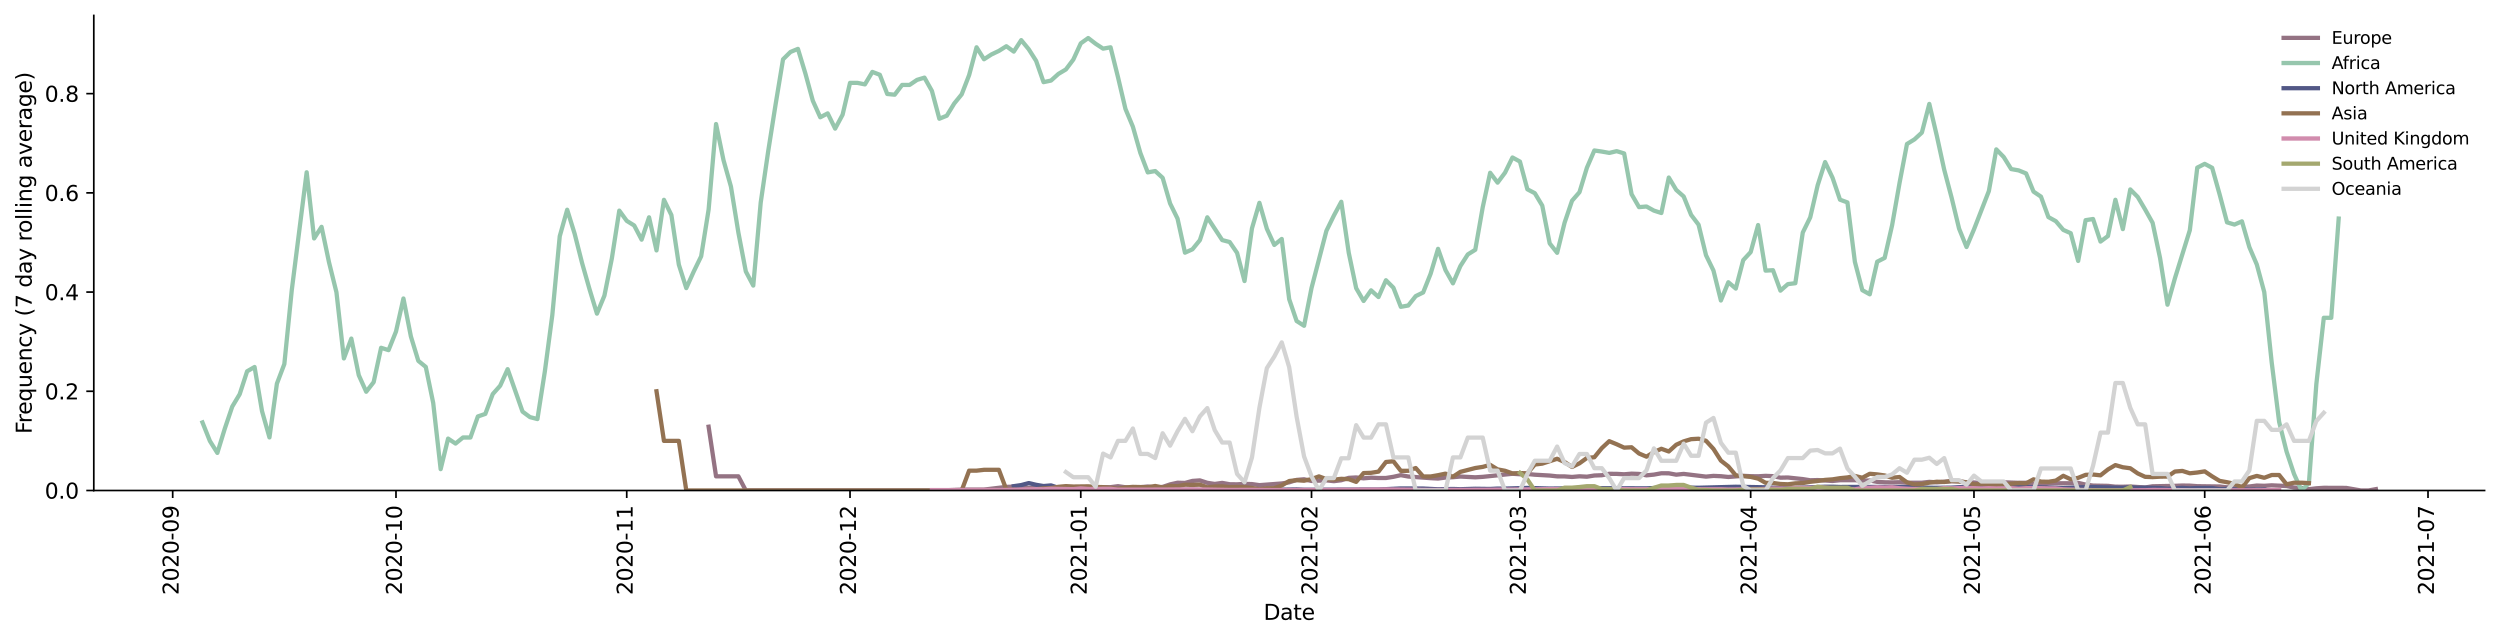 <?xml version="1.0" encoding="utf-8" standalone="no"?>
<!DOCTYPE svg PUBLIC "-//W3C//DTD SVG 1.1//EN"
  "http://www.w3.org/Graphics/SVG/1.1/DTD/svg11.dtd">
<svg height="298.621pt" version="1.1" viewBox="0 0 1166.981 298.621" width="1166.981pt" xmlns="http://www.w3.org/2000/svg" xmlns:xlink="http://www.w3.org/1999/xlink">
 <defs>
  <style type="text/css">*{stroke-linecap:butt;stroke-linejoin:round;}</style>
 </defs>
 <g id="figure_1">
  <g id="patch_1">
   <path d="M 0 298.621 
L 1166.981 298.621 
L 1166.981 0 
L 0 0 
z
" style="fill:#ffffff;"/>
  </g>
  <g id="axes_1">
   <g id="patch_2">
    <path d="M 43.781 228.96 
L 1159.781 228.96 
L 1159.781 7.2 
L 43.781 7.2 
z
" style="fill:#ffffff;"/>
   </g>
   <g id="matplotlib.axis_1">
    <g id="xtick_1">
     <g id="line2d_1">
      <defs>
       <path d="M 0 0 
L 0 3.5 
" id="m5b1f434e3d" style="stroke:#000000;stroke-width:0.8;"/>
      </defs>
      <g>
       <use style="stroke:#000000;stroke-width:0.8;" x="80.611" xlink:href="#m5b1f434e3d" y="228.96"/>
      </g>
     </g>
     <g id="text_1">
      <!-- 2020-09 -->
      <g transform="translate(83.37 277.743)rotate(-90)scale(0.1 -0.1)">
       <defs>
        <path d="M 1228 531 
L 3431 531 
L 3431 0 
L 469 0 
L 469 531 
Q 828 903 1448 1529 
Q 2069 2156 2228 2338 
Q 2531 2678 2651 2914 
Q 2772 3150 2772 3378 
Q 2772 3750 2511 3984 
Q 2250 4219 1831 4219 
Q 1534 4219 1204 4116 
Q 875 4013 500 3803 
L 500 4441 
Q 881 4594 1212 4672 
Q 1544 4750 1819 4750 
Q 2544 4750 2975 4387 
Q 3406 4025 3406 3419 
Q 3406 3131 3298 2873 
Q 3191 2616 2906 2266 
Q 2828 2175 2409 1742 
Q 1991 1309 1228 531 
z
" id="DejaVuSans-32" transform="scale(0.016)"/>
        <path d="M 2034 4250 
Q 1547 4250 1301 3770 
Q 1056 3291 1056 2328 
Q 1056 1369 1301 889 
Q 1547 409 2034 409 
Q 2525 409 2770 889 
Q 3016 1369 3016 2328 
Q 3016 3291 2770 3770 
Q 2525 4250 2034 4250 
z
M 2034 4750 
Q 2819 4750 3233 4129 
Q 3647 3509 3647 2328 
Q 3647 1150 3233 529 
Q 2819 -91 2034 -91 
Q 1250 -91 836 529 
Q 422 1150 422 2328 
Q 422 3509 836 4129 
Q 1250 4750 2034 4750 
z
" id="DejaVuSans-30" transform="scale(0.016)"/>
        <path d="M 313 2009 
L 1997 2009 
L 1997 1497 
L 313 1497 
L 313 2009 
z
" id="DejaVuSans-2d" transform="scale(0.016)"/>
        <path d="M 703 97 
L 703 672 
Q 941 559 1184 500 
Q 1428 441 1663 441 
Q 2288 441 2617 861 
Q 2947 1281 2994 2138 
Q 2813 1869 2534 1725 
Q 2256 1581 1919 1581 
Q 1219 1581 811 2004 
Q 403 2428 403 3163 
Q 403 3881 828 4315 
Q 1253 4750 1959 4750 
Q 2769 4750 3195 4129 
Q 3622 3509 3622 2328 
Q 3622 1225 3098 567 
Q 2575 -91 1691 -91 
Q 1453 -91 1209 -44 
Q 966 3 703 97 
z
M 1959 2075 
Q 2384 2075 2632 2365 
Q 2881 2656 2881 3163 
Q 2881 3666 2632 3958 
Q 2384 4250 1959 4250 
Q 1534 4250 1286 3958 
Q 1038 3666 1038 3163 
Q 1038 2656 1286 2365 
Q 1534 2075 1959 2075 
z
" id="DejaVuSans-39" transform="scale(0.016)"/>
       </defs>
       <use xlink:href="#DejaVuSans-32"/>
       <use x="63.623" xlink:href="#DejaVuSans-30"/>
       <use x="127.246" xlink:href="#DejaVuSans-32"/>
       <use x="190.869" xlink:href="#DejaVuSans-30"/>
       <use x="254.492" xlink:href="#DejaVuSans-2d"/>
       <use x="290.576" xlink:href="#DejaVuSans-30"/>
       <use x="354.199" xlink:href="#DejaVuSans-39"/>
      </g>
     </g>
    </g>
    <g id="xtick_2">
     <g id="line2d_2">
      <g>
       <use style="stroke:#000000;stroke-width:0.8;" x="184.845" xlink:href="#m5b1f434e3d" y="228.96"/>
      </g>
     </g>
     <g id="text_2">
      <!-- 2020-10 -->
      <g transform="translate(187.604 277.743)rotate(-90)scale(0.1 -0.1)">
       <defs>
        <path d="M 794 531 
L 1825 531 
L 1825 4091 
L 703 3866 
L 703 4441 
L 1819 4666 
L 2450 4666 
L 2450 531 
L 3481 531 
L 3481 0 
L 794 0 
L 794 531 
z
" id="DejaVuSans-31" transform="scale(0.016)"/>
       </defs>
       <use xlink:href="#DejaVuSans-32"/>
       <use x="63.623" xlink:href="#DejaVuSans-30"/>
       <use x="127.246" xlink:href="#DejaVuSans-32"/>
       <use x="190.869" xlink:href="#DejaVuSans-30"/>
       <use x="254.492" xlink:href="#DejaVuSans-2d"/>
       <use x="290.576" xlink:href="#DejaVuSans-31"/>
       <use x="354.199" xlink:href="#DejaVuSans-30"/>
      </g>
     </g>
    </g>
    <g id="xtick_3">
     <g id="line2d_3">
      <g>
       <use style="stroke:#000000;stroke-width:0.8;" x="292.553" xlink:href="#m5b1f434e3d" y="228.96"/>
      </g>
     </g>
     <g id="text_3">
      <!-- 2020-11 -->
      <g transform="translate(295.313 277.743)rotate(-90)scale(0.1 -0.1)">
       <use xlink:href="#DejaVuSans-32"/>
       <use x="63.623" xlink:href="#DejaVuSans-30"/>
       <use x="127.246" xlink:href="#DejaVuSans-32"/>
       <use x="190.869" xlink:href="#DejaVuSans-30"/>
       <use x="254.492" xlink:href="#DejaVuSans-2d"/>
       <use x="290.576" xlink:href="#DejaVuSans-31"/>
       <use x="354.199" xlink:href="#DejaVuSans-31"/>
      </g>
     </g>
    </g>
    <g id="xtick_4">
     <g id="line2d_4">
      <g>
       <use style="stroke:#000000;stroke-width:0.8;" x="396.787" xlink:href="#m5b1f434e3d" y="228.96"/>
      </g>
     </g>
     <g id="text_4">
      <!-- 2020-12 -->
      <g transform="translate(399.547 277.743)rotate(-90)scale(0.1 -0.1)">
       <use xlink:href="#DejaVuSans-32"/>
       <use x="63.623" xlink:href="#DejaVuSans-30"/>
       <use x="127.246" xlink:href="#DejaVuSans-32"/>
       <use x="190.869" xlink:href="#DejaVuSans-30"/>
       <use x="254.492" xlink:href="#DejaVuSans-2d"/>
       <use x="290.576" xlink:href="#DejaVuSans-31"/>
       <use x="354.199" xlink:href="#DejaVuSans-32"/>
      </g>
     </g>
    </g>
    <g id="xtick_5">
     <g id="line2d_5">
      <g>
       <use style="stroke:#000000;stroke-width:0.8;" x="504.496" xlink:href="#m5b1f434e3d" y="228.96"/>
      </g>
     </g>
     <g id="text_5">
      <!-- 2021-01 -->
      <g transform="translate(507.255 277.743)rotate(-90)scale(0.1 -0.1)">
       <use xlink:href="#DejaVuSans-32"/>
       <use x="63.623" xlink:href="#DejaVuSans-30"/>
       <use x="127.246" xlink:href="#DejaVuSans-32"/>
       <use x="190.869" xlink:href="#DejaVuSans-31"/>
       <use x="254.492" xlink:href="#DejaVuSans-2d"/>
       <use x="290.576" xlink:href="#DejaVuSans-30"/>
       <use x="354.199" xlink:href="#DejaVuSans-31"/>
      </g>
     </g>
    </g>
    <g id="xtick_6">
     <g id="line2d_6">
      <g>
       <use style="stroke:#000000;stroke-width:0.8;" x="612.205" xlink:href="#m5b1f434e3d" y="228.96"/>
      </g>
     </g>
     <g id="text_6">
      <!-- 2021-02 -->
      <g transform="translate(614.964 277.743)rotate(-90)scale(0.1 -0.1)">
       <use xlink:href="#DejaVuSans-32"/>
       <use x="63.623" xlink:href="#DejaVuSans-30"/>
       <use x="127.246" xlink:href="#DejaVuSans-32"/>
       <use x="190.869" xlink:href="#DejaVuSans-31"/>
       <use x="254.492" xlink:href="#DejaVuSans-2d"/>
       <use x="290.576" xlink:href="#DejaVuSans-30"/>
       <use x="354.199" xlink:href="#DejaVuSans-32"/>
      </g>
     </g>
    </g>
    <g id="xtick_7">
     <g id="line2d_7">
      <g>
       <use style="stroke:#000000;stroke-width:0.8;" x="709.49" xlink:href="#m5b1f434e3d" y="228.96"/>
      </g>
     </g>
     <g id="text_7">
      <!-- 2021-03 -->
      <g transform="translate(712.249 277.743)rotate(-90)scale(0.1 -0.1)">
       <defs>
        <path d="M 2597 2516 
Q 3050 2419 3304 2112 
Q 3559 1806 3559 1356 
Q 3559 666 3084 287 
Q 2609 -91 1734 -91 
Q 1441 -91 1130 -33 
Q 819 25 488 141 
L 488 750 
Q 750 597 1062 519 
Q 1375 441 1716 441 
Q 2309 441 2620 675 
Q 2931 909 2931 1356 
Q 2931 1769 2642 2001 
Q 2353 2234 1838 2234 
L 1294 2234 
L 1294 2753 
L 1863 2753 
Q 2328 2753 2575 2939 
Q 2822 3125 2822 3475 
Q 2822 3834 2567 4026 
Q 2313 4219 1838 4219 
Q 1578 4219 1281 4162 
Q 984 4106 628 3988 
L 628 4550 
Q 988 4650 1302 4700 
Q 1616 4750 1894 4750 
Q 2613 4750 3031 4423 
Q 3450 4097 3450 3541 
Q 3450 3153 3228 2886 
Q 3006 2619 2597 2516 
z
" id="DejaVuSans-33" transform="scale(0.016)"/>
       </defs>
       <use xlink:href="#DejaVuSans-32"/>
       <use x="63.623" xlink:href="#DejaVuSans-30"/>
       <use x="127.246" xlink:href="#DejaVuSans-32"/>
       <use x="190.869" xlink:href="#DejaVuSans-31"/>
       <use x="254.492" xlink:href="#DejaVuSans-2d"/>
       <use x="290.576" xlink:href="#DejaVuSans-30"/>
       <use x="354.199" xlink:href="#DejaVuSans-33"/>
      </g>
     </g>
    </g>
    <g id="xtick_8">
     <g id="line2d_8">
      <g>
       <use style="stroke:#000000;stroke-width:0.8;" x="817.198" xlink:href="#m5b1f434e3d" y="228.96"/>
      </g>
     </g>
     <g id="text_8">
      <!-- 2021-04 -->
      <g transform="translate(819.958 277.743)rotate(-90)scale(0.1 -0.1)">
       <defs>
        <path d="M 2419 4116 
L 825 1625 
L 2419 1625 
L 2419 4116 
z
M 2253 4666 
L 3047 4666 
L 3047 1625 
L 3713 1625 
L 3713 1100 
L 3047 1100 
L 3047 0 
L 2419 0 
L 2419 1100 
L 313 1100 
L 313 1709 
L 2253 4666 
z
" id="DejaVuSans-34" transform="scale(0.016)"/>
       </defs>
       <use xlink:href="#DejaVuSans-32"/>
       <use x="63.623" xlink:href="#DejaVuSans-30"/>
       <use x="127.246" xlink:href="#DejaVuSans-32"/>
       <use x="190.869" xlink:href="#DejaVuSans-31"/>
       <use x="254.492" xlink:href="#DejaVuSans-2d"/>
       <use x="290.576" xlink:href="#DejaVuSans-30"/>
       <use x="354.199" xlink:href="#DejaVuSans-34"/>
      </g>
     </g>
    </g>
    <g id="xtick_9">
     <g id="line2d_9">
      <g>
       <use style="stroke:#000000;stroke-width:0.8;" x="921.433" xlink:href="#m5b1f434e3d" y="228.96"/>
      </g>
     </g>
     <g id="text_9">
      <!-- 2021-05 -->
      <g transform="translate(924.192 277.743)rotate(-90)scale(0.1 -0.1)">
       <defs>
        <path d="M 691 4666 
L 3169 4666 
L 3169 4134 
L 1269 4134 
L 1269 2991 
Q 1406 3038 1543 3061 
Q 1681 3084 1819 3084 
Q 2600 3084 3056 2656 
Q 3513 2228 3513 1497 
Q 3513 744 3044 326 
Q 2575 -91 1722 -91 
Q 1428 -91 1123 -41 
Q 819 9 494 109 
L 494 744 
Q 775 591 1075 516 
Q 1375 441 1709 441 
Q 2250 441 2565 725 
Q 2881 1009 2881 1497 
Q 2881 1984 2565 2268 
Q 2250 2553 1709 2553 
Q 1456 2553 1204 2497 
Q 953 2441 691 2322 
L 691 4666 
z
" id="DejaVuSans-35" transform="scale(0.016)"/>
       </defs>
       <use xlink:href="#DejaVuSans-32"/>
       <use x="63.623" xlink:href="#DejaVuSans-30"/>
       <use x="127.246" xlink:href="#DejaVuSans-32"/>
       <use x="190.869" xlink:href="#DejaVuSans-31"/>
       <use x="254.492" xlink:href="#DejaVuSans-2d"/>
       <use x="290.576" xlink:href="#DejaVuSans-30"/>
       <use x="354.199" xlink:href="#DejaVuSans-35"/>
      </g>
     </g>
    </g>
    <g id="xtick_10">
     <g id="line2d_10">
      <g>
       <use style="stroke:#000000;stroke-width:0.8;" x="1029.141" xlink:href="#m5b1f434e3d" y="228.96"/>
      </g>
     </g>
     <g id="text_10">
      <!-- 2021-06 -->
      <g transform="translate(1031.901 277.743)rotate(-90)scale(0.1 -0.1)">
       <defs>
        <path d="M 2113 2584 
Q 1688 2584 1439 2293 
Q 1191 2003 1191 1497 
Q 1191 994 1439 701 
Q 1688 409 2113 409 
Q 2538 409 2786 701 
Q 3034 994 3034 1497 
Q 3034 2003 2786 2293 
Q 2538 2584 2113 2584 
z
M 3366 4563 
L 3366 3988 
Q 3128 4100 2886 4159 
Q 2644 4219 2406 4219 
Q 1781 4219 1451 3797 
Q 1122 3375 1075 2522 
Q 1259 2794 1537 2939 
Q 1816 3084 2150 3084 
Q 2853 3084 3261 2657 
Q 3669 2231 3669 1497 
Q 3669 778 3244 343 
Q 2819 -91 2113 -91 
Q 1303 -91 875 529 
Q 447 1150 447 2328 
Q 447 3434 972 4092 
Q 1497 4750 2381 4750 
Q 2619 4750 2861 4703 
Q 3103 4656 3366 4563 
z
" id="DejaVuSans-36" transform="scale(0.016)"/>
       </defs>
       <use xlink:href="#DejaVuSans-32"/>
       <use x="63.623" xlink:href="#DejaVuSans-30"/>
       <use x="127.246" xlink:href="#DejaVuSans-32"/>
       <use x="190.869" xlink:href="#DejaVuSans-31"/>
       <use x="254.492" xlink:href="#DejaVuSans-2d"/>
       <use x="290.576" xlink:href="#DejaVuSans-30"/>
       <use x="354.199" xlink:href="#DejaVuSans-36"/>
      </g>
     </g>
    </g>
    <g id="xtick_11">
     <g id="line2d_11">
      <g>
       <use style="stroke:#000000;stroke-width:0.8;" x="1133.375" xlink:href="#m5b1f434e3d" y="228.96"/>
      </g>
     </g>
     <g id="text_11">
      <!-- 2021-07 -->
      <g transform="translate(1136.135 277.743)rotate(-90)scale(0.1 -0.1)">
       <defs>
        <path d="M 525 4666 
L 3525 4666 
L 3525 4397 
L 1831 0 
L 1172 0 
L 2766 4134 
L 525 4134 
L 525 4666 
z
" id="DejaVuSans-37" transform="scale(0.016)"/>
       </defs>
       <use xlink:href="#DejaVuSans-32"/>
       <use x="63.623" xlink:href="#DejaVuSans-30"/>
       <use x="127.246" xlink:href="#DejaVuSans-32"/>
       <use x="190.869" xlink:href="#DejaVuSans-31"/>
       <use x="254.492" xlink:href="#DejaVuSans-2d"/>
       <use x="290.576" xlink:href="#DejaVuSans-30"/>
       <use x="354.199" xlink:href="#DejaVuSans-37"/>
      </g>
     </g>
    </g>
    <g id="text_12">
     <!-- Date -->
     <g transform="translate(589.83 289.341)scale(0.1 -0.1)">
      <defs>
       <path d="M 1259 4147 
L 1259 519 
L 2022 519 
Q 2988 519 3436 956 
Q 3884 1394 3884 2338 
Q 3884 3275 3436 3711 
Q 2988 4147 2022 4147 
L 1259 4147 
z
M 628 4666 
L 1925 4666 
Q 3281 4666 3915 4102 
Q 4550 3538 4550 2338 
Q 4550 1131 3912 565 
Q 3275 0 1925 0 
L 628 0 
L 628 4666 
z
" id="DejaVuSans-44" transform="scale(0.016)"/>
       <path d="M 2194 1759 
Q 1497 1759 1228 1600 
Q 959 1441 959 1056 
Q 959 750 1161 570 
Q 1363 391 1709 391 
Q 2188 391 2477 730 
Q 2766 1069 2766 1631 
L 2766 1759 
L 2194 1759 
z
M 3341 1997 
L 3341 0 
L 2766 0 
L 2766 531 
Q 2569 213 2275 61 
Q 1981 -91 1556 -91 
Q 1019 -91 701 211 
Q 384 513 384 1019 
Q 384 1609 779 1909 
Q 1175 2209 1959 2209 
L 2766 2209 
L 2766 2266 
Q 2766 2663 2505 2880 
Q 2244 3097 1772 3097 
Q 1472 3097 1187 3025 
Q 903 2953 641 2809 
L 641 3341 
Q 956 3463 1253 3523 
Q 1550 3584 1831 3584 
Q 2591 3584 2966 3190 
Q 3341 2797 3341 1997 
z
" id="DejaVuSans-61" transform="scale(0.016)"/>
       <path d="M 1172 4494 
L 1172 3500 
L 2356 3500 
L 2356 3053 
L 1172 3053 
L 1172 1153 
Q 1172 725 1289 603 
Q 1406 481 1766 481 
L 2356 481 
L 2356 0 
L 1766 0 
Q 1100 0 847 248 
Q 594 497 594 1153 
L 594 3053 
L 172 3053 
L 172 3500 
L 594 3500 
L 594 4494 
L 1172 4494 
z
" id="DejaVuSans-74" transform="scale(0.016)"/>
       <path d="M 3597 1894 
L 3597 1613 
L 953 1613 
Q 991 1019 1311 708 
Q 1631 397 2203 397 
Q 2534 397 2845 478 
Q 3156 559 3463 722 
L 3463 178 
Q 3153 47 2828 -22 
Q 2503 -91 2169 -91 
Q 1331 -91 842 396 
Q 353 884 353 1716 
Q 353 2575 817 3079 
Q 1281 3584 2069 3584 
Q 2775 3584 3186 3129 
Q 3597 2675 3597 1894 
z
M 3022 2063 
Q 3016 2534 2758 2815 
Q 2500 3097 2075 3097 
Q 1594 3097 1305 2825 
Q 1016 2553 972 2059 
L 3022 2063 
z
" id="DejaVuSans-65" transform="scale(0.016)"/>
      </defs>
      <use xlink:href="#DejaVuSans-44"/>
      <use x="77.002" xlink:href="#DejaVuSans-61"/>
      <use x="138.281" xlink:href="#DejaVuSans-74"/>
      <use x="177.49" xlink:href="#DejaVuSans-65"/>
     </g>
    </g>
   </g>
   <g id="matplotlib.axis_2">
    <g id="ytick_1">
     <g id="line2d_12">
      <defs>
       <path d="M 0 0 
L -3.5 0 
" id="md1ef1b4603" style="stroke:#000000;stroke-width:0.8;"/>
      </defs>
      <g>
       <use style="stroke:#000000;stroke-width:0.8;" x="43.781" xlink:href="#md1ef1b4603" y="228.96"/>
      </g>
     </g>
     <g id="text_13">
      <!-- 0.0 -->
      <g transform="translate(20.878 232.759)scale(0.1 -0.1)">
       <defs>
        <path d="M 684 794 
L 1344 794 
L 1344 0 
L 684 0 
L 684 794 
z
" id="DejaVuSans-2e" transform="scale(0.016)"/>
       </defs>
       <use xlink:href="#DejaVuSans-30"/>
       <use x="63.623" xlink:href="#DejaVuSans-2e"/>
       <use x="95.41" xlink:href="#DejaVuSans-30"/>
      </g>
     </g>
    </g>
    <g id="ytick_2">
     <g id="line2d_13">
      <g>
       <use style="stroke:#000000;stroke-width:0.8;" x="43.781" xlink:href="#md1ef1b4603" y="182.648"/>
      </g>
     </g>
     <g id="text_14">
      <!-- 0.2 -->
      <g transform="translate(20.878 186.447)scale(0.1 -0.1)">
       <use xlink:href="#DejaVuSans-30"/>
       <use x="63.623" xlink:href="#DejaVuSans-2e"/>
       <use x="95.41" xlink:href="#DejaVuSans-32"/>
      </g>
     </g>
    </g>
    <g id="ytick_3">
     <g id="line2d_14">
      <g>
       <use style="stroke:#000000;stroke-width:0.8;" x="43.781" xlink:href="#md1ef1b4603" y="136.336"/>
      </g>
     </g>
     <g id="text_15">
      <!-- 0.4 -->
      <g transform="translate(20.878 140.135)scale(0.1 -0.1)">
       <use xlink:href="#DejaVuSans-30"/>
       <use x="63.623" xlink:href="#DejaVuSans-2e"/>
       <use x="95.41" xlink:href="#DejaVuSans-34"/>
      </g>
     </g>
    </g>
    <g id="ytick_4">
     <g id="line2d_15">
      <g>
       <use style="stroke:#000000;stroke-width:0.8;" x="43.781" xlink:href="#md1ef1b4603" y="90.024"/>
      </g>
     </g>
     <g id="text_16">
      <!-- 0.6 -->
      <g transform="translate(20.878 93.823)scale(0.1 -0.1)">
       <use xlink:href="#DejaVuSans-30"/>
       <use x="63.623" xlink:href="#DejaVuSans-2e"/>
       <use x="95.41" xlink:href="#DejaVuSans-36"/>
      </g>
     </g>
    </g>
    <g id="ytick_5">
     <g id="line2d_16">
      <g>
       <use style="stroke:#000000;stroke-width:0.8;" x="43.781" xlink:href="#md1ef1b4603" y="43.711"/>
      </g>
     </g>
     <g id="text_17">
      <!-- 0.8 -->
      <g transform="translate(20.878 47.511)scale(0.1 -0.1)">
       <defs>
        <path d="M 2034 2216 
Q 1584 2216 1326 1975 
Q 1069 1734 1069 1313 
Q 1069 891 1326 650 
Q 1584 409 2034 409 
Q 2484 409 2743 651 
Q 3003 894 3003 1313 
Q 3003 1734 2745 1975 
Q 2488 2216 2034 2216 
z
M 1403 2484 
Q 997 2584 770 2862 
Q 544 3141 544 3541 
Q 544 4100 942 4425 
Q 1341 4750 2034 4750 
Q 2731 4750 3128 4425 
Q 3525 4100 3525 3541 
Q 3525 3141 3298 2862 
Q 3072 2584 2669 2484 
Q 3125 2378 3379 2068 
Q 3634 1759 3634 1313 
Q 3634 634 3220 271 
Q 2806 -91 2034 -91 
Q 1263 -91 848 271 
Q 434 634 434 1313 
Q 434 1759 690 2068 
Q 947 2378 1403 2484 
z
M 1172 3481 
Q 1172 3119 1398 2916 
Q 1625 2713 2034 2713 
Q 2441 2713 2670 2916 
Q 2900 3119 2900 3481 
Q 2900 3844 2670 4047 
Q 2441 4250 2034 4250 
Q 1625 4250 1398 4047 
Q 1172 3844 1172 3481 
z
" id="DejaVuSans-38" transform="scale(0.016)"/>
       </defs>
       <use xlink:href="#DejaVuSans-30"/>
       <use x="63.623" xlink:href="#DejaVuSans-2e"/>
       <use x="95.41" xlink:href="#DejaVuSans-38"/>
      </g>
     </g>
    </g>
    <g id="text_18">
     <!-- Frequency (7 day rolling average) -->
     <g transform="translate(14.798 202.529)rotate(-90)scale(0.1 -0.1)">
      <defs>
       <path d="M 628 4666 
L 3309 4666 
L 3309 4134 
L 1259 4134 
L 1259 2759 
L 3109 2759 
L 3109 2228 
L 1259 2228 
L 1259 0 
L 628 0 
L 628 4666 
z
" id="DejaVuSans-46" transform="scale(0.016)"/>
       <path d="M 2631 2963 
Q 2534 3019 2420 3045 
Q 2306 3072 2169 3072 
Q 1681 3072 1420 2755 
Q 1159 2438 1159 1844 
L 1159 0 
L 581 0 
L 581 3500 
L 1159 3500 
L 1159 2956 
Q 1341 3275 1631 3429 
Q 1922 3584 2338 3584 
Q 2397 3584 2469 3576 
Q 2541 3569 2628 3553 
L 2631 2963 
z
" id="DejaVuSans-72" transform="scale(0.016)"/>
       <path d="M 947 1747 
Q 947 1113 1208 752 
Q 1469 391 1925 391 
Q 2381 391 2643 752 
Q 2906 1113 2906 1747 
Q 2906 2381 2643 2742 
Q 2381 3103 1925 3103 
Q 1469 3103 1208 2742 
Q 947 2381 947 1747 
z
M 2906 525 
Q 2725 213 2448 61 
Q 2172 -91 1784 -91 
Q 1150 -91 751 415 
Q 353 922 353 1747 
Q 353 2572 751 3078 
Q 1150 3584 1784 3584 
Q 2172 3584 2448 3432 
Q 2725 3281 2906 2969 
L 2906 3500 
L 3481 3500 
L 3481 -1331 
L 2906 -1331 
L 2906 525 
z
" id="DejaVuSans-71" transform="scale(0.016)"/>
       <path d="M 544 1381 
L 544 3500 
L 1119 3500 
L 1119 1403 
Q 1119 906 1312 657 
Q 1506 409 1894 409 
Q 2359 409 2629 706 
Q 2900 1003 2900 1516 
L 2900 3500 
L 3475 3500 
L 3475 0 
L 2900 0 
L 2900 538 
Q 2691 219 2414 64 
Q 2138 -91 1772 -91 
Q 1169 -91 856 284 
Q 544 659 544 1381 
z
M 1991 3584 
L 1991 3584 
z
" id="DejaVuSans-75" transform="scale(0.016)"/>
       <path d="M 3513 2113 
L 3513 0 
L 2938 0 
L 2938 2094 
Q 2938 2591 2744 2837 
Q 2550 3084 2163 3084 
Q 1697 3084 1428 2787 
Q 1159 2491 1159 1978 
L 1159 0 
L 581 0 
L 581 3500 
L 1159 3500 
L 1159 2956 
Q 1366 3272 1645 3428 
Q 1925 3584 2291 3584 
Q 2894 3584 3203 3211 
Q 3513 2838 3513 2113 
z
" id="DejaVuSans-6e" transform="scale(0.016)"/>
       <path d="M 3122 3366 
L 3122 2828 
Q 2878 2963 2633 3030 
Q 2388 3097 2138 3097 
Q 1578 3097 1268 2742 
Q 959 2388 959 1747 
Q 959 1106 1268 751 
Q 1578 397 2138 397 
Q 2388 397 2633 464 
Q 2878 531 3122 666 
L 3122 134 
Q 2881 22 2623 -34 
Q 2366 -91 2075 -91 
Q 1284 -91 818 406 
Q 353 903 353 1747 
Q 353 2603 823 3093 
Q 1294 3584 2113 3584 
Q 2378 3584 2631 3529 
Q 2884 3475 3122 3366 
z
" id="DejaVuSans-63" transform="scale(0.016)"/>
       <path d="M 2059 -325 
Q 1816 -950 1584 -1140 
Q 1353 -1331 966 -1331 
L 506 -1331 
L 506 -850 
L 844 -850 
Q 1081 -850 1212 -737 
Q 1344 -625 1503 -206 
L 1606 56 
L 191 3500 
L 800 3500 
L 1894 763 
L 2988 3500 
L 3597 3500 
L 2059 -325 
z
" id="DejaVuSans-79" transform="scale(0.016)"/>
       <path id="DejaVuSans-20" transform="scale(0.016)"/>
       <path d="M 1984 4856 
Q 1566 4138 1362 3434 
Q 1159 2731 1159 2009 
Q 1159 1288 1364 580 
Q 1569 -128 1984 -844 
L 1484 -844 
Q 1016 -109 783 600 
Q 550 1309 550 2009 
Q 550 2706 781 3412 
Q 1013 4119 1484 4856 
L 1984 4856 
z
" id="DejaVuSans-28" transform="scale(0.016)"/>
       <path d="M 2906 2969 
L 2906 4863 
L 3481 4863 
L 3481 0 
L 2906 0 
L 2906 525 
Q 2725 213 2448 61 
Q 2172 -91 1784 -91 
Q 1150 -91 751 415 
Q 353 922 353 1747 
Q 353 2572 751 3078 
Q 1150 3584 1784 3584 
Q 2172 3584 2448 3432 
Q 2725 3281 2906 2969 
z
M 947 1747 
Q 947 1113 1208 752 
Q 1469 391 1925 391 
Q 2381 391 2643 752 
Q 2906 1113 2906 1747 
Q 2906 2381 2643 2742 
Q 2381 3103 1925 3103 
Q 1469 3103 1208 2742 
Q 947 2381 947 1747 
z
" id="DejaVuSans-64" transform="scale(0.016)"/>
       <path d="M 1959 3097 
Q 1497 3097 1228 2736 
Q 959 2375 959 1747 
Q 959 1119 1226 758 
Q 1494 397 1959 397 
Q 2419 397 2687 759 
Q 2956 1122 2956 1747 
Q 2956 2369 2687 2733 
Q 2419 3097 1959 3097 
z
M 1959 3584 
Q 2709 3584 3137 3096 
Q 3566 2609 3566 1747 
Q 3566 888 3137 398 
Q 2709 -91 1959 -91 
Q 1206 -91 779 398 
Q 353 888 353 1747 
Q 353 2609 779 3096 
Q 1206 3584 1959 3584 
z
" id="DejaVuSans-6f" transform="scale(0.016)"/>
       <path d="M 603 4863 
L 1178 4863 
L 1178 0 
L 603 0 
L 603 4863 
z
" id="DejaVuSans-6c" transform="scale(0.016)"/>
       <path d="M 603 3500 
L 1178 3500 
L 1178 0 
L 603 0 
L 603 3500 
z
M 603 4863 
L 1178 4863 
L 1178 4134 
L 603 4134 
L 603 4863 
z
" id="DejaVuSans-69" transform="scale(0.016)"/>
       <path d="M 2906 1791 
Q 2906 2416 2648 2759 
Q 2391 3103 1925 3103 
Q 1463 3103 1205 2759 
Q 947 2416 947 1791 
Q 947 1169 1205 825 
Q 1463 481 1925 481 
Q 2391 481 2648 825 
Q 2906 1169 2906 1791 
z
M 3481 434 
Q 3481 -459 3084 -895 
Q 2688 -1331 1869 -1331 
Q 1566 -1331 1297 -1286 
Q 1028 -1241 775 -1147 
L 775 -588 
Q 1028 -725 1275 -790 
Q 1522 -856 1778 -856 
Q 2344 -856 2625 -561 
Q 2906 -266 2906 331 
L 2906 616 
Q 2728 306 2450 153 
Q 2172 0 1784 0 
Q 1141 0 747 490 
Q 353 981 353 1791 
Q 353 2603 747 3093 
Q 1141 3584 1784 3584 
Q 2172 3584 2450 3431 
Q 2728 3278 2906 2969 
L 2906 3500 
L 3481 3500 
L 3481 434 
z
" id="DejaVuSans-67" transform="scale(0.016)"/>
       <path d="M 191 3500 
L 800 3500 
L 1894 563 
L 2988 3500 
L 3597 3500 
L 2284 0 
L 1503 0 
L 191 3500 
z
" id="DejaVuSans-76" transform="scale(0.016)"/>
       <path d="M 513 4856 
L 1013 4856 
Q 1481 4119 1714 3412 
Q 1947 2706 1947 2009 
Q 1947 1309 1714 600 
Q 1481 -109 1013 -844 
L 513 -844 
Q 928 -128 1133 580 
Q 1338 1288 1338 2009 
Q 1338 2731 1133 3434 
Q 928 4138 513 4856 
z
" id="DejaVuSans-29" transform="scale(0.016)"/>
      </defs>
      <use xlink:href="#DejaVuSans-46"/>
      <use x="50.27" xlink:href="#DejaVuSans-72"/>
      <use x="89.133" xlink:href="#DejaVuSans-65"/>
      <use x="150.656" xlink:href="#DejaVuSans-71"/>
      <use x="214.133" xlink:href="#DejaVuSans-75"/>
      <use x="277.512" xlink:href="#DejaVuSans-65"/>
      <use x="339.035" xlink:href="#DejaVuSans-6e"/>
      <use x="402.414" xlink:href="#DejaVuSans-63"/>
      <use x="457.395" xlink:href="#DejaVuSans-79"/>
      <use x="516.574" xlink:href="#DejaVuSans-20"/>
      <use x="548.361" xlink:href="#DejaVuSans-28"/>
      <use x="587.375" xlink:href="#DejaVuSans-37"/>
      <use x="650.998" xlink:href="#DejaVuSans-20"/>
      <use x="682.785" xlink:href="#DejaVuSans-64"/>
      <use x="746.262" xlink:href="#DejaVuSans-61"/>
      <use x="807.541" xlink:href="#DejaVuSans-79"/>
      <use x="866.721" xlink:href="#DejaVuSans-20"/>
      <use x="898.508" xlink:href="#DejaVuSans-72"/>
      <use x="937.371" xlink:href="#DejaVuSans-6f"/>
      <use x="998.553" xlink:href="#DejaVuSans-6c"/>
      <use x="1026.336" xlink:href="#DejaVuSans-6c"/>
      <use x="1054.119" xlink:href="#DejaVuSans-69"/>
      <use x="1081.902" xlink:href="#DejaVuSans-6e"/>
      <use x="1145.281" xlink:href="#DejaVuSans-67"/>
      <use x="1208.758" xlink:href="#DejaVuSans-20"/>
      <use x="1240.545" xlink:href="#DejaVuSans-61"/>
      <use x="1301.824" xlink:href="#DejaVuSans-76"/>
      <use x="1361.004" xlink:href="#DejaVuSans-65"/>
      <use x="1422.527" xlink:href="#DejaVuSans-72"/>
      <use x="1463.641" xlink:href="#DejaVuSans-61"/>
      <use x="1524.92" xlink:href="#DejaVuSans-67"/>
      <use x="1588.396" xlink:href="#DejaVuSans-65"/>
      <use x="1649.92" xlink:href="#DejaVuSans-29"/>
     </g>
    </g>
   </g>
   <g id="line2d_17">
    <path clip-path="url(#p664b31d96e)" d="M 330.773 199.188 
L 334.247 222.344 
L 344.67 222.344 
L 348.145 228.96 
L 438.481 228.96 
L 448.905 228.564 
L 459.328 228.536 
L 469.751 227.281 
L 476.7 227.062 
L 480.175 227.724 
L 487.124 228.103 
L 494.073 227.703 
L 497.547 227.571 
L 504.496 227.878 
L 507.971 227.52 
L 518.394 227.413 
L 521.868 226.951 
L 525.343 227.452 
L 528.817 227.761 
L 535.766 227.098 
L 539.241 227.607 
L 542.715 227.286 
L 546.19 226.115 
L 549.664 225.341 
L 553.139 225.436 
L 556.613 224.49 
L 560.088 224.246 
L 563.562 225.379 
L 567.037 225.903 
L 570.511 225.416 
L 573.985 226.042 
L 577.46 226.085 
L 580.934 225.875 
L 584.409 225.973 
L 587.883 226.469 
L 598.307 225.681 
L 601.781 225.155 
L 605.256 224.02 
L 608.73 223.731 
L 612.205 224.509 
L 619.154 224.221 
L 622.628 224.605 
L 626.103 224.174 
L 629.577 223.063 
L 633.051 222.876 
L 636.526 223.277 
L 640 222.982 
L 643.475 223.132 
L 646.949 223.124 
L 650.424 222.575 
L 653.898 221.8 
L 657.373 222.438 
L 667.796 223.198 
L 671.271 223.378 
L 674.745 222.914 
L 678.22 222.748 
L 681.694 222.451 
L 688.643 222.804 
L 692.117 222.595 
L 706.015 221.149 
L 709.49 221.374 
L 712.964 221.25 
L 716.439 221.592 
L 723.388 221.983 
L 726.862 222.362 
L 730.337 222.386 
L 733.811 222.641 
L 737.286 222.336 
L 740.76 222.523 
L 744.235 221.966 
L 747.709 221.834 
L 751.183 221.173 
L 754.658 221.198 
L 758.132 221.397 
L 761.607 221.109 
L 765.081 221.228 
L 768.556 221.885 
L 772.03 221.548 
L 775.505 220.919 
L 778.979 220.935 
L 782.454 221.573 
L 785.928 221.218 
L 796.352 222.482 
L 799.826 222.144 
L 803.301 222.293 
L 806.775 222.65 
L 813.724 222.112 
L 817.198 222.285 
L 820.673 222.336 
L 824.147 222.126 
L 827.622 222.272 
L 831.096 222.978 
L 834.571 222.898 
L 841.52 223.639 
L 844.994 224.186 
L 848.469 224.091 
L 855.418 224.514 
L 858.892 224.164 
L 865.841 224.147 
L 869.315 224.365 
L 872.79 224.294 
L 876.264 224.935 
L 879.739 225.132 
L 883.213 225.192 
L 886.688 225.101 
L 890.162 225.34 
L 897.111 225.329 
L 900.586 224.938 
L 904.06 225.155 
L 911.009 224.633 
L 914.484 224.652 
L 917.958 225.214 
L 921.433 225.223 
L 928.381 225.747 
L 935.33 225.138 
L 942.279 225.387 
L 945.754 225.357 
L 949.228 225.975 
L 952.703 226.435 
L 956.177 225.71 
L 959.652 225.6 
L 966.601 225.582 
L 970.075 225.403 
L 973.55 226.212 
L 977.024 226.665 
L 983.973 226.797 
L 987.448 227.182 
L 990.922 227.205 
L 994.396 227.106 
L 1001.345 227.555 
L 1004.82 227 
L 1015.243 226.786 
L 1018.718 226.644 
L 1022.192 226.693 
L 1025.667 226.949 
L 1036.09 227.092 
L 1039.565 227.477 
L 1043.039 227.281 
L 1049.988 227.09 
L 1053.462 226.651 
L 1056.937 226.768 
L 1060.411 226.552 
L 1067.36 226.868 
L 1070.835 227.575 
L 1074.309 227.749 
L 1077.784 228.367 
L 1081.258 227.935 
L 1084.733 227.713 
L 1095.156 227.756 
L 1102.105 228.96 
L 1105.58 228.96 
L 1109.054 228.326 
L 1109.054 228.326 
" style="fill:none;stroke:#947383;stroke-linecap:square;stroke-width:2;"/>
   </g>
   <g id="line2d_18">
    <path clip-path="url(#p664b31d96e)" d="M 94.509 197.185 
L 97.983 205.868 
L 101.457 211.412 
L 104.932 200.091 
L 108.406 189.8 
L 111.881 184.011 
L 115.355 173.323 
L 118.83 171.317 
L 122.304 191.9 
L 125.779 204.18 
L 129.253 179.094 
L 132.728 169.934 
L 136.202 135.383 
L 143.151 80.424 
L 146.626 111.299 
L 150.1 105.885 
L 153.575 122.426 
L 157.049 136.436 
L 160.523 167.311 
L 163.998 158.048 
L 167.472 175.137 
L 170.947 182.855 
L 174.421 178.38 
L 177.896 162.349 
L 181.37 163.438 
L 184.845 154.77 
L 188.319 139.333 
L 191.794 157.041 
L 195.268 168.441 
L 198.743 171.27 
L 202.217 188.11 
L 205.692 218.985 
L 209.166 204.735 
L 212.641 207.051 
L 216.115 204.222 
L 219.589 204.222 
L 223.064 194.398 
L 226.538 193.21 
L 230.013 183.948 
L 233.487 180.039 
L 236.962 172.321 
L 243.911 192.133 
L 247.385 194.706 
L 250.86 195.609 
L 254.334 173.361 
L 257.809 147.117 
L 261.283 110.281 
L 264.758 97.911 
L 268.232 109.09 
L 271.707 122.785 
L 275.181 134.994 
L 278.655 146.405 
L 282.13 138.007 
L 285.604 120.64 
L 289.079 98.319 
L 292.553 103.09 
L 296.028 105.251 
L 299.502 111.867 
L 302.977 101.447 
L 306.451 116.885 
L 309.926 93.28 
L 313.4 100.382 
L 316.875 123.538 
L 320.349 134.484 
L 323.824 126.765 
L 327.298 119.635 
L 330.773 97.83 
L 334.247 57.906 
L 337.721 74.746 
L 341.196 87.096 
L 344.67 108.568 
L 348.145 126.725 
L 351.619 133.304 
L 355.094 94.553 
L 358.568 70.736 
L 362.043 48.737 
L 365.517 27.686 
L 368.992 24.254 
L 372.466 22.822 
L 375.941 34.29 
L 379.415 47.026 
L 382.89 54.745 
L 386.364 52.928 
L 389.839 60.031 
L 393.313 53.557 
L 396.787 38.689 
L 400.262 38.689 
L 403.736 39.39 
L 407.211 33.568 
L 410.685 34.896 
L 414.16 43.87 
L 417.634 44.206 
L 421.109 39.645 
L 424.583 39.645 
L 428.058 37.293 
L 431.532 36.24 
L 435.007 42.436 
L 438.481 55.417 
L 441.956 54.011 
L 445.43 48.312 
L 448.905 44.047 
L 452.379 35.06 
L 455.853 22.078 
L 459.328 27.653 
L 462.802 25.412 
L 466.277 23.76 
L 469.751 21.584 
L 473.226 24.082 
L 476.7 18.738 
L 480.175 22.948 
L 483.649 28.403 
L 487.124 38.341 
L 490.598 37.611 
L 494.073 34.494 
L 497.547 32.421 
L 501.022 27.806 
L 504.496 20.229 
L 507.971 17.76 
L 511.445 20.432 
L 514.919 22.705 
L 518.394 22.081 
L 521.868 36.025 
L 525.343 50.814 
L 528.817 59.144 
L 532.292 71.358 
L 535.766 80.466 
L 539.241 79.842 
L 542.715 83.004 
L 546.19 94.981 
L 549.664 102.051 
L 553.139 117.942 
L 556.613 116.375 
L 560.088 112.108 
L 563.562 101.448 
L 570.511 112.069 
L 573.985 112.971 
L 577.46 118.049 
L 580.934 131.187 
L 584.409 106.589 
L 587.883 94.682 
L 591.358 106.782 
L 594.832 114.334 
L 598.307 111.546 
L 601.781 139.664 
L 605.256 149.855 
L 608.73 152.07 
L 612.205 134.459 
L 619.154 107.76 
L 622.628 100.662 
L 626.103 94.198 
L 629.577 117.963 
L 633.051 134.514 
L 636.526 140.49 
L 640 135.533 
L 643.475 138.657 
L 646.949 130.82 
L 650.424 134.293 
L 653.898 143.219 
L 657.373 142.603 
L 660.847 138.224 
L 664.322 136.52 
L 667.796 127.809 
L 671.271 116.159 
L 674.745 126.086 
L 678.22 132.261 
L 681.694 124.187 
L 685.169 118.761 
L 688.643 116.598 
L 692.117 96.787 
L 695.592 80.648 
L 699.066 85.255 
L 702.541 80.595 
L 706.015 73.515 
L 709.49 75.418 
L 712.964 88.357 
L 716.439 90.182 
L 719.913 95.982 
L 723.388 113.625 
L 726.862 118.006 
L 730.337 103.953 
L 733.811 93.703 
L 737.286 89.719 
L 740.76 78.284 
L 744.235 70.241 
L 747.709 70.748 
L 751.183 71.376 
L 754.658 70.563 
L 758.132 71.623 
L 761.607 90.649 
L 765.081 96.688 
L 768.556 96.397 
L 772.03 98.312 
L 775.505 99.426 
L 778.979 82.88 
L 782.454 88.646 
L 785.928 91.716 
L 789.403 100.316 
L 792.877 104.881 
L 796.352 119.141 
L 799.826 126.286 
L 803.301 140.264 
L 806.775 131.748 
L 810.249 134.703 
L 813.724 121.434 
L 817.198 117.685 
L 820.673 105.054 
L 824.147 126.321 
L 827.622 126.134 
L 831.096 135.669 
L 834.571 132.623 
L 838.045 132.202 
L 841.52 108.56 
L 844.994 101.485 
L 848.469 86.502 
L 851.943 75.654 
L 855.418 82.978 
L 858.892 93.207 
L 862.367 94.493 
L 865.841 122.213 
L 869.315 135.445 
L 872.79 137.383 
L 876.264 122.166 
L 879.739 120.385 
L 883.213 105.186 
L 886.688 85.423 
L 890.162 67.217 
L 893.637 65.08 
L 897.111 61.899 
L 900.586 48.519 
L 904.06 63.261 
L 907.535 79.198 
L 911.009 92.335 
L 914.484 106.731 
L 917.958 115.297 
L 921.433 107.086 
L 928.381 89.205 
L 931.856 69.737 
L 935.33 73.309 
L 938.805 78.923 
L 942.279 79.535 
L 945.754 80.952 
L 949.228 89.442 
L 952.703 91.785 
L 956.177 101.333 
L 959.652 103.25 
L 963.126 107.315 
L 966.601 108.859 
L 970.075 121.799 
L 973.55 102.778 
L 977.024 102.233 
L 980.499 112.759 
L 983.973 110.186 
L 987.448 93.264 
L 990.922 106.947 
L 994.396 88.422 
L 997.871 91.931 
L 1001.345 97.812 
L 1004.82 104.013 
L 1008.294 120.433 
L 1011.769 142.227 
L 1015.243 129.877 
L 1022.192 107.467 
L 1025.667 78.255 
L 1029.141 76.488 
L 1032.616 78.34 
L 1036.09 90.69 
L 1039.565 103.788 
L 1043.039 104.827 
L 1046.514 103.325 
L 1049.988 115.367 
L 1053.462 123.484 
L 1056.937 136.349 
L 1060.411 169.153 
L 1063.886 196.94 
L 1067.36 210.834 
L 1070.835 221.241 
L 1074.309 228.96 
L 1077.784 225.529 
L 1081.258 179.217 
L 1084.733 148.343 
L 1088.207 148.343 
L 1091.682 102.03 
L 1091.682 102.03 
" style="fill:none;stroke:#96c6ad;stroke-linecap:square;stroke-width:2;"/>
   </g>
   <g id="line2d_19">
    <path clip-path="url(#p664b31d96e)" d="M 473.226 226.944 
L 476.7 226.432 
L 480.175 225.487 
L 483.649 226.306 
L 487.124 226.885 
L 490.598 226.583 
L 494.073 227.712 
L 497.547 228.657 
L 501.022 228.657 
L 504.496 228.543 
L 507.971 228.81 
L 518.394 228.766 
L 528.817 228.845 
L 535.766 228.664 
L 542.715 228.688 
L 549.664 228.663 
L 567.037 228.823 
L 580.934 228.677 
L 591.358 228.711 
L 598.307 228.567 
L 605.256 228.462 
L 608.73 228.606 
L 643.475 228.502 
L 653.898 228.005 
L 664.322 228.053 
L 671.271 228.401 
L 678.22 228.25 
L 681.694 228.361 
L 688.643 228.153 
L 695.592 228.249 
L 699.066 228.07 
L 702.541 228.077 
L 712.964 227.757 
L 723.388 228.051 
L 733.811 227.947 
L 737.286 227.755 
L 740.76 227.743 
L 744.235 227.88 
L 768.556 227.956 
L 775.505 227.67 
L 778.979 227.642 
L 782.454 227.488 
L 789.403 227.64 
L 792.877 227.681 
L 810.249 227.217 
L 824.147 227.47 
L 827.622 227.659 
L 834.571 227.869 
L 844.994 227.481 
L 851.943 227.206 
L 855.418 227.193 
L 858.892 227.321 
L 865.841 227.286 
L 872.79 227.299 
L 893.637 227.364 
L 897.111 227.613 
L 904.06 227.718 
L 911.009 227.625 
L 917.958 227.223 
L 921.433 227.122 
L 924.907 227.221 
L 928.381 227.164 
L 938.805 227.419 
L 942.279 227.207 
L 963.126 227.827 
L 966.601 227.714 
L 970.075 227.436 
L 977.024 227.369 
L 990.922 227.689 
L 994.396 227.478 
L 997.871 227.679 
L 1001.345 227.628 
L 1008.294 227.81 
L 1011.769 228.149 
L 1018.718 227.735 
L 1022.192 227.969 
L 1025.667 227.785 
L 1032.616 227.801 
L 1036.09 228.377 
L 1039.565 228.16 
L 1043.039 228.455 
L 1046.514 228.442 
L 1049.988 228.603 
L 1053.462 228.492 
L 1056.937 228.512 
L 1056.937 228.512 
" style="fill:none;stroke:#525886;stroke-linecap:square;stroke-width:2;"/>
   </g>
   <g id="line2d_20">
    <path clip-path="url(#p664b31d96e)" d="M 306.451 182.648 
L 309.926 205.804 
L 316.875 205.804 
L 320.349 228.96 
L 448.905 228.96 
L 452.379 219.698 
L 455.853 219.698 
L 459.328 219.308 
L 466.277 219.308 
L 469.751 228.571 
L 473.226 228.571 
L 476.7 228.96 
L 480.175 228.96 
L 483.649 228.366 
L 487.124 227.954 
L 490.598 227.834 
L 494.073 227.239 
L 497.547 226.922 
L 501.022 227.109 
L 507.971 227.019 
L 511.445 227.298 
L 514.919 227.388 
L 518.394 227.693 
L 521.868 228.165 
L 525.343 227.547 
L 528.817 227.276 
L 535.766 227.432 
L 539.241 226.855 
L 542.715 227.542 
L 546.19 226.806 
L 549.664 226.978 
L 553.139 226.25 
L 556.613 226.358 
L 560.088 226.244 
L 563.562 227.472 
L 567.037 227.099 
L 570.511 227.028 
L 573.985 227.392 
L 577.46 227.308 
L 580.934 227.403 
L 584.409 227.777 
L 587.883 228.375 
L 591.358 227.929 
L 594.832 227.871 
L 598.307 226.626 
L 601.781 224.541 
L 605.256 224.147 
L 608.73 224.4 
L 612.205 223.63 
L 615.679 222.377 
L 619.154 223.658 
L 622.628 223.893 
L 626.103 223.514 
L 629.577 223.665 
L 633.051 224.939 
L 636.526 220.824 
L 640 220.711 
L 643.475 220.146 
L 646.949 215.655 
L 650.424 215.329 
L 653.898 219.78 
L 657.373 219.777 
L 660.847 218.475 
L 664.322 222.405 
L 667.796 222.423 
L 671.271 221.814 
L 674.745 221.09 
L 678.22 222.536 
L 681.694 220.262 
L 688.643 218.471 
L 692.117 217.945 
L 695.592 216.994 
L 699.066 219.112 
L 702.541 219.759 
L 706.015 220.981 
L 709.49 220.83 
L 712.964 220.941 
L 716.439 216.838 
L 719.913 216.412 
L 726.862 214.158 
L 730.337 215.659 
L 733.811 217.982 
L 737.286 216.263 
L 740.76 213.765 
L 744.235 213.433 
L 747.709 209.176 
L 751.183 205.94 
L 754.658 207.373 
L 758.132 208.96 
L 761.607 208.784 
L 765.081 211.692 
L 768.556 213.165 
L 772.03 211.052 
L 775.505 209.486 
L 778.979 210.75 
L 782.454 207.601 
L 785.928 206.026 
L 789.403 204.996 
L 792.877 204.797 
L 796.352 205.754 
L 799.826 209.545 
L 803.301 215.011 
L 806.775 217.72 
L 810.249 221.882 
L 817.198 222.612 
L 820.673 223.407 
L 824.147 225.374 
L 827.622 225.453 
L 831.096 225.919 
L 834.571 226.064 
L 838.045 225.63 
L 841.52 225.491 
L 844.994 224.901 
L 848.469 224.523 
L 851.943 224.013 
L 855.418 223.762 
L 858.892 223.212 
L 862.367 222.863 
L 865.841 222.175 
L 869.315 223.02 
L 872.79 221.161 
L 876.264 221.446 
L 879.739 221.941 
L 883.213 223.019 
L 886.688 222.663 
L 890.162 225.155 
L 893.637 226.127 
L 897.111 225.955 
L 900.586 225.301 
L 904.06 224.873 
L 907.535 224.984 
L 911.009 224.527 
L 914.484 224.755 
L 917.958 225.098 
L 921.433 226.061 
L 924.907 225.986 
L 931.856 226.437 
L 942.279 225.486 
L 945.754 225.616 
L 949.228 223.741 
L 952.703 224.818 
L 956.177 224.893 
L 959.652 224.351 
L 963.126 222.106 
L 966.601 223.736 
L 970.075 223.052 
L 973.55 221.66 
L 977.024 221.511 
L 980.499 221.877 
L 983.973 219.143 
L 987.448 217.102 
L 990.922 218.115 
L 994.396 218.579 
L 997.871 220.988 
L 1001.345 222.583 
L 1004.82 222.711 
L 1008.294 222.51 
L 1011.769 222.446 
L 1015.243 220.107 
L 1018.718 219.826 
L 1022.192 220.929 
L 1025.667 220.566 
L 1029.141 220.029 
L 1032.616 222.368 
L 1036.09 224.473 
L 1039.565 225.093 
L 1043.039 225.834 
L 1046.514 227.528 
L 1049.988 223.186 
L 1053.462 222.157 
L 1056.937 223.031 
L 1060.411 221.737 
L 1063.886 221.737 
L 1067.36 226.078 
L 1070.835 225.326 
L 1074.309 225.326 
L 1077.784 225.525 
L 1077.784 225.525 
" style="fill:none;stroke:#937252;stroke-linecap:square;stroke-width:2;"/>
   </g>
   <g id="line2d_21">
    <path clip-path="url(#p664b31d96e)" d="M 435.007 228.765 
L 441.956 228.771 
L 459.328 228.667 
L 466.277 228.774 
L 483.649 228.33 
L 487.124 228.387 
L 490.598 228.141 
L 501.022 228.346 
L 504.496 227.986 
L 507.971 228.242 
L 511.445 228.3 
L 514.919 228.164 
L 518.394 228.166 
L 521.868 228.557 
L 542.715 228.523 
L 556.613 228.387 
L 573.985 228.701 
L 584.409 228.664 
L 594.832 228.763 
L 605.256 228.71 
L 619.154 228.701 
L 626.103 228.586 
L 629.577 228.669 
L 633.051 228.547 
L 643.475 228.52 
L 646.949 228.452 
L 667.796 228.709 
L 692.117 228.64 
L 716.439 228.404 
L 723.388 228.282 
L 730.337 228.302 
L 733.811 228.562 
L 737.286 228.682 
L 747.709 228.611 
L 758.132 228.267 
L 761.607 228.368 
L 768.556 228.345 
L 775.505 228.251 
L 778.979 228.183 
L 785.928 228.249 
L 789.403 228.149 
L 792.877 228.373 
L 803.301 228.383 
L 806.775 228.5 
L 820.673 228.369 
L 827.622 228.022 
L 834.571 228.082 
L 838.045 227.768 
L 844.994 227.744 
L 848.469 227.559 
L 851.943 227.62 
L 855.418 228.013 
L 862.367 228.216 
L 865.841 228.424 
L 869.315 227.798 
L 872.79 227.7 
L 876.264 227.463 
L 879.739 227.613 
L 883.213 227.44 
L 886.688 227.916 
L 893.637 228.32 
L 897.111 228.221 
L 900.586 228.361 
L 904.06 228.295 
L 907.535 227.832 
L 911.009 227.941 
L 917.958 227.748 
L 924.907 227.999 
L 928.381 227.869 
L 931.856 228.014 
L 938.805 227.863 
L 942.279 228.125 
L 945.754 227.879 
L 949.228 227.807 
L 956.177 227.976 
L 959.652 227.996 
L 963.126 228.409 
L 973.55 228.732 
L 983.973 228.898 
L 1001.345 228.831 
L 1004.82 228.706 
L 1018.718 228.787 
L 1022.192 228.911 
L 1053.462 228.835 
L 1063.886 228.733 
L 1063.886 228.733 
" style="fill:none;stroke:#d18cad;stroke-linecap:square;stroke-width:2;"/>
   </g>
   <g id="line2d_22">
    <path clip-path="url(#p664b31d96e)" d="M 709.49 220.727 
L 712.964 223.814 
L 716.439 228.96 
L 719.913 228.96 
L 723.388 228.96 
L 726.862 228.96 
L 730.337 227.637 
L 733.811 227.637 
L 737.286 227.34 
L 740.76 226.957 
L 744.235 226.957 
L 747.709 228.28 
L 751.183 228.28 
L 754.658 228.577 
L 758.132 228.96 
L 761.607 228.96 
L 765.081 228.96 
L 768.556 228.96 
L 772.03 227.708 
L 775.505 226.631 
L 778.979 226.631 
L 782.454 226.382 
L 785.928 226.382 
L 789.403 227.634 
L 792.877 228.711 
L 796.352 228.711 
L 799.826 228.96 
L 803.301 228.96 
L 806.775 228.96 
L 810.249 228.96 
L 813.724 228.539 
L 817.198 228.539 
L 820.673 228.539 
L 824.147 228.539 
L 827.622 228.539 
L 831.096 228.673 
L 834.571 228.183 
L 838.045 228.183 
L 841.52 228.183 
L 844.994 228.183 
L 848.469 227.183 
L 851.943 227.674 
L 855.418 227.674 
L 858.892 227.674 
L 862.367 227.674 
L 865.841 228.96 
L 869.315 228.96 
L 872.79 228.96 
L 876.264 228.96 
L 879.739 228.96 
L 883.213 228.96 
L 886.688 228.96 
L 890.162 228.96 
L 893.637 228.96 
L 897.111 228.248 
L 900.586 228.248 
L 904.06 228.248 
L 907.535 228.248 
L 911.009 228.248 
L 914.484 228.96 
L 917.958 228.96 
L 921.433 228.96 
L 924.907 228.96 
L 928.381 228.96 
L 931.856 228.96 
L 935.33 228.96 
L 938.805 228.96 
L 942.279 228.96 
L 945.754 228.96 
L 949.228 228.96 
L 952.703 228.96 
L 956.177 228.96 
L 959.652 228.96 
L 963.126 228.96 
L 966.601 228.96 
L 970.075 228.96 
L 973.55 228.96 
L 977.024 228.96 
L 980.499 228.96 
L 983.973 228.96 
L 987.448 228.96 
L 990.922 228.96 
L 994.396 227.363 
" style="fill:none;stroke:#a4a86f;stroke-linecap:square;stroke-width:2;"/>
   </g>
   <g id="line2d_23">
    <path clip-path="url(#p664b31d96e)" d="M 497.547 220.339 
L 501.022 222.768 
L 507.971 222.768 
L 511.445 227.179 
L 514.919 211.741 
L 518.394 213.523 
L 521.868 205.804 
L 525.343 205.804 
L 528.817 200.015 
L 532.292 211.89 
L 535.766 211.89 
L 539.241 213.819 
L 542.715 202.241 
L 546.19 208.03 
L 549.664 201.301 
L 553.139 195.512 
L 556.613 201.301 
L 560.088 194.355 
L 563.562 190.495 
L 567.037 200.787 
L 570.511 206.576 
L 573.985 206.576 
L 577.46 221.241 
L 580.934 225.101 
L 584.409 213.523 
L 587.883 190.367 
L 591.358 171.842 
L 594.832 166.439 
L 598.307 159.823 
L 601.781 171.401 
L 605.256 194.557 
L 608.73 213.082 
L 612.205 222.344 
L 615.679 228.96 
L 619.154 223.171 
L 622.628 223.171 
L 626.103 213.909 
L 629.577 213.909 
L 633.051 198.471 
L 636.526 204.26 
L 640 204.26 
L 643.475 198.085 
L 646.949 198.085 
L 650.424 213.523 
L 657.373 213.523 
L 660.847 228.96 
L 674.745 228.96 
L 678.22 213.523 
L 681.694 213.523 
L 685.169 204.26 
L 692.117 204.26 
L 695.592 219.698 
L 699.066 219.698 
L 702.541 228.96 
L 709.49 228.96 
L 712.964 221.241 
L 716.439 215.066 
L 723.388 215.066 
L 726.862 208.45 
L 730.337 216.169 
L 733.811 217.713 
L 737.286 211.924 
L 740.76 211.924 
L 744.235 218.54 
L 747.709 218.54 
L 751.183 223.171 
L 754.658 228.96 
L 758.132 223.171 
L 765.081 223.171 
L 768.556 219.609 
L 772.03 209.317 
L 775.505 215.106 
L 782.454 215.106 
L 785.928 207.09 
L 789.403 212.751 
L 792.877 212.751 
L 796.352 197.313 
L 799.826 195.108 
L 803.301 206.686 
L 806.775 211.317 
L 810.249 211.317 
L 813.724 226.755 
L 817.198 228.96 
L 824.147 228.96 
L 827.622 223.171 
L 831.096 219.609 
L 834.571 213.819 
L 841.52 213.819 
L 844.994 210.346 
L 848.469 210.049 
L 851.943 211.628 
L 855.418 211.628 
L 858.892 209.423 
L 862.367 218.685 
L 865.841 222.544 
L 869.315 226.755 
L 876.264 222.645 
L 879.739 222.645 
L 883.213 221.457 
L 886.688 218.563 
L 890.162 220.668 
L 893.637 214.586 
L 897.111 214.586 
L 900.586 213.669 
L 904.06 216.563 
L 907.535 213.839 
L 911.009 224.131 
L 914.484 224.131 
L 917.958 226.236 
L 921.433 222.026 
L 924.907 224.75 
L 935.33 224.75 
L 938.805 228.96 
L 949.228 228.96 
L 952.703 218.668 
L 966.601 218.668 
L 970.075 228.96 
L 973.55 228.96 
L 977.024 217.382 
L 980.499 201.945 
L 983.973 201.945 
L 987.448 178.789 
L 990.922 178.789 
L 994.396 190.367 
L 997.871 198.085 
L 1001.345 198.085 
L 1004.82 221.241 
L 1011.769 221.241 
L 1015.243 228.96 
L 1039.565 228.96 
L 1043.039 224.75 
L 1046.514 224.75 
L 1049.988 219.604 
L 1053.462 196.448 
L 1056.937 196.448 
L 1060.411 200.658 
L 1063.886 200.658 
L 1067.36 198.085 
L 1070.835 205.804 
L 1077.784 205.804 
L 1081.258 196.541 
L 1084.733 192.682 
L 1084.733 192.682 
" style="fill:none;stroke:#d3d3d3;stroke-linecap:square;stroke-width:2;"/>
   </g>
   <g id="patch_3">
    <path d="M 43.781 228.96 
L 43.781 7.2 
" style="fill:none;stroke:#000000;stroke-linecap:square;stroke-linejoin:miter;stroke-width:0.8;"/>
   </g>
   <g id="patch_4">
    <path d="M 43.781 228.96 
L 1159.781 228.96 
" style="fill:none;stroke:#000000;stroke-linecap:square;stroke-linejoin:miter;stroke-width:0.8;"/>
   </g>
   <g id="legend_1">
    <g id="line2d_24">
     <path d="M 1065.97 17.679 
L 1081.97 17.679 
" style="fill:none;stroke:#947383;stroke-linecap:square;stroke-width:2;"/>
    </g>
    <g id="line2d_25"/>
    <g id="text_19">
     <!-- Europe -->
     <g transform="translate(1088.37 20.479)scale(0.08 -0.08)">
      <defs>
       <path d="M 628 4666 
L 3578 4666 
L 3578 4134 
L 1259 4134 
L 1259 2753 
L 3481 2753 
L 3481 2222 
L 1259 2222 
L 1259 531 
L 3634 531 
L 3634 0 
L 628 0 
L 628 4666 
z
" id="DejaVuSans-45" transform="scale(0.016)"/>
       <path d="M 1159 525 
L 1159 -1331 
L 581 -1331 
L 581 3500 
L 1159 3500 
L 1159 2969 
Q 1341 3281 1617 3432 
Q 1894 3584 2278 3584 
Q 2916 3584 3314 3078 
Q 3713 2572 3713 1747 
Q 3713 922 3314 415 
Q 2916 -91 2278 -91 
Q 1894 -91 1617 61 
Q 1341 213 1159 525 
z
M 3116 1747 
Q 3116 2381 2855 2742 
Q 2594 3103 2138 3103 
Q 1681 3103 1420 2742 
Q 1159 2381 1159 1747 
Q 1159 1113 1420 752 
Q 1681 391 2138 391 
Q 2594 391 2855 752 
Q 3116 1113 3116 1747 
z
" id="DejaVuSans-70" transform="scale(0.016)"/>
      </defs>
      <use xlink:href="#DejaVuSans-45"/>
      <use x="63.184" xlink:href="#DejaVuSans-75"/>
      <use x="126.562" xlink:href="#DejaVuSans-72"/>
      <use x="165.426" xlink:href="#DejaVuSans-6f"/>
      <use x="226.607" xlink:href="#DejaVuSans-70"/>
      <use x="290.084" xlink:href="#DejaVuSans-65"/>
     </g>
    </g>
    <g id="line2d_26">
     <path d="M 1065.97 29.421 
L 1081.97 29.421 
" style="fill:none;stroke:#96c6ad;stroke-linecap:square;stroke-width:2;"/>
    </g>
    <g id="line2d_27"/>
    <g id="text_20">
     <!-- Africa -->
     <g transform="translate(1088.37 32.221)scale(0.08 -0.08)">
      <defs>
       <path d="M 2188 4044 
L 1331 1722 
L 3047 1722 
L 2188 4044 
z
M 1831 4666 
L 2547 4666 
L 4325 0 
L 3669 0 
L 3244 1197 
L 1141 1197 
L 716 0 
L 50 0 
L 1831 4666 
z
" id="DejaVuSans-41" transform="scale(0.016)"/>
       <path d="M 2375 4863 
L 2375 4384 
L 1825 4384 
Q 1516 4384 1395 4259 
Q 1275 4134 1275 3809 
L 1275 3500 
L 2222 3500 
L 2222 3053 
L 1275 3053 
L 1275 0 
L 697 0 
L 697 3053 
L 147 3053 
L 147 3500 
L 697 3500 
L 697 3744 
Q 697 4328 969 4595 
Q 1241 4863 1831 4863 
L 2375 4863 
z
" id="DejaVuSans-66" transform="scale(0.016)"/>
      </defs>
      <use xlink:href="#DejaVuSans-41"/>
      <use x="64.783" xlink:href="#DejaVuSans-66"/>
      <use x="99.988" xlink:href="#DejaVuSans-72"/>
      <use x="141.102" xlink:href="#DejaVuSans-69"/>
      <use x="168.885" xlink:href="#DejaVuSans-63"/>
      <use x="223.865" xlink:href="#DejaVuSans-61"/>
     </g>
    </g>
    <g id="line2d_28">
     <path d="M 1065.97 41.164 
L 1081.97 41.164 
" style="fill:none;stroke:#525886;stroke-linecap:square;stroke-width:2;"/>
    </g>
    <g id="line2d_29"/>
    <g id="text_21">
     <!-- North America -->
     <g transform="translate(1088.37 43.964)scale(0.08 -0.08)">
      <defs>
       <path d="M 628 4666 
L 1478 4666 
L 3547 763 
L 3547 4666 
L 4159 4666 
L 4159 0 
L 3309 0 
L 1241 3903 
L 1241 0 
L 628 0 
L 628 4666 
z
" id="DejaVuSans-4e" transform="scale(0.016)"/>
       <path d="M 3513 2113 
L 3513 0 
L 2938 0 
L 2938 2094 
Q 2938 2591 2744 2837 
Q 2550 3084 2163 3084 
Q 1697 3084 1428 2787 
Q 1159 2491 1159 1978 
L 1159 0 
L 581 0 
L 581 4863 
L 1159 4863 
L 1159 2956 
Q 1366 3272 1645 3428 
Q 1925 3584 2291 3584 
Q 2894 3584 3203 3211 
Q 3513 2838 3513 2113 
z
" id="DejaVuSans-68" transform="scale(0.016)"/>
       <path d="M 3328 2828 
Q 3544 3216 3844 3400 
Q 4144 3584 4550 3584 
Q 5097 3584 5394 3201 
Q 5691 2819 5691 2113 
L 5691 0 
L 5113 0 
L 5113 2094 
Q 5113 2597 4934 2840 
Q 4756 3084 4391 3084 
Q 3944 3084 3684 2787 
Q 3425 2491 3425 1978 
L 3425 0 
L 2847 0 
L 2847 2094 
Q 2847 2600 2669 2842 
Q 2491 3084 2119 3084 
Q 1678 3084 1418 2786 
Q 1159 2488 1159 1978 
L 1159 0 
L 581 0 
L 581 3500 
L 1159 3500 
L 1159 2956 
Q 1356 3278 1631 3431 
Q 1906 3584 2284 3584 
Q 2666 3584 2933 3390 
Q 3200 3197 3328 2828 
z
" id="DejaVuSans-6d" transform="scale(0.016)"/>
      </defs>
      <use xlink:href="#DejaVuSans-4e"/>
      <use x="74.805" xlink:href="#DejaVuSans-6f"/>
      <use x="135.986" xlink:href="#DejaVuSans-72"/>
      <use x="177.1" xlink:href="#DejaVuSans-74"/>
      <use x="216.309" xlink:href="#DejaVuSans-68"/>
      <use x="279.688" xlink:href="#DejaVuSans-20"/>
      <use x="311.475" xlink:href="#DejaVuSans-41"/>
      <use x="379.883" xlink:href="#DejaVuSans-6d"/>
      <use x="477.295" xlink:href="#DejaVuSans-65"/>
      <use x="538.818" xlink:href="#DejaVuSans-72"/>
      <use x="579.932" xlink:href="#DejaVuSans-69"/>
      <use x="607.715" xlink:href="#DejaVuSans-63"/>
      <use x="662.695" xlink:href="#DejaVuSans-61"/>
     </g>
    </g>
    <g id="line2d_30">
     <path d="M 1065.97 52.906 
L 1081.97 52.906 
" style="fill:none;stroke:#937252;stroke-linecap:square;stroke-width:2;"/>
    </g>
    <g id="line2d_31"/>
    <g id="text_22">
     <!-- Asia -->
     <g transform="translate(1088.37 55.706)scale(0.08 -0.08)">
      <defs>
       <path d="M 2834 3397 
L 2834 2853 
Q 2591 2978 2328 3040 
Q 2066 3103 1784 3103 
Q 1356 3103 1142 2972 
Q 928 2841 928 2578 
Q 928 2378 1081 2264 
Q 1234 2150 1697 2047 
L 1894 2003 
Q 2506 1872 2764 1633 
Q 3022 1394 3022 966 
Q 3022 478 2636 193 
Q 2250 -91 1575 -91 
Q 1294 -91 989 -36 
Q 684 19 347 128 
L 347 722 
Q 666 556 975 473 
Q 1284 391 1588 391 
Q 1994 391 2212 530 
Q 2431 669 2431 922 
Q 2431 1156 2273 1281 
Q 2116 1406 1581 1522 
L 1381 1569 
Q 847 1681 609 1914 
Q 372 2147 372 2553 
Q 372 3047 722 3315 
Q 1072 3584 1716 3584 
Q 2034 3584 2315 3537 
Q 2597 3491 2834 3397 
z
" id="DejaVuSans-73" transform="scale(0.016)"/>
      </defs>
      <use xlink:href="#DejaVuSans-41"/>
      <use x="68.408" xlink:href="#DejaVuSans-73"/>
      <use x="120.508" xlink:href="#DejaVuSans-69"/>
      <use x="148.291" xlink:href="#DejaVuSans-61"/>
     </g>
    </g>
    <g id="line2d_32">
     <path d="M 1065.97 64.649 
L 1081.97 64.649 
" style="fill:none;stroke:#d18cad;stroke-linecap:square;stroke-width:2;"/>
    </g>
    <g id="line2d_33"/>
    <g id="text_23">
     <!-- United Kingdom -->
     <g transform="translate(1088.37 67.449)scale(0.08 -0.08)">
      <defs>
       <path d="M 556 4666 
L 1191 4666 
L 1191 1831 
Q 1191 1081 1462 751 
Q 1734 422 2344 422 
Q 2950 422 3222 751 
Q 3494 1081 3494 1831 
L 3494 4666 
L 4128 4666 
L 4128 1753 
Q 4128 841 3676 375 
Q 3225 -91 2344 -91 
Q 1459 -91 1007 375 
Q 556 841 556 1753 
L 556 4666 
z
" id="DejaVuSans-55" transform="scale(0.016)"/>
       <path d="M 628 4666 
L 1259 4666 
L 1259 2694 
L 3353 4666 
L 4166 4666 
L 1850 2491 
L 4331 0 
L 3500 0 
L 1259 2247 
L 1259 0 
L 628 0 
L 628 4666 
z
" id="DejaVuSans-4b" transform="scale(0.016)"/>
      </defs>
      <use xlink:href="#DejaVuSans-55"/>
      <use x="73.193" xlink:href="#DejaVuSans-6e"/>
      <use x="136.572" xlink:href="#DejaVuSans-69"/>
      <use x="164.355" xlink:href="#DejaVuSans-74"/>
      <use x="203.564" xlink:href="#DejaVuSans-65"/>
      <use x="265.088" xlink:href="#DejaVuSans-64"/>
      <use x="328.564" xlink:href="#DejaVuSans-20"/>
      <use x="360.352" xlink:href="#DejaVuSans-4b"/>
      <use x="425.928" xlink:href="#DejaVuSans-69"/>
      <use x="453.711" xlink:href="#DejaVuSans-6e"/>
      <use x="517.09" xlink:href="#DejaVuSans-67"/>
      <use x="580.566" xlink:href="#DejaVuSans-64"/>
      <use x="644.043" xlink:href="#DejaVuSans-6f"/>
      <use x="705.225" xlink:href="#DejaVuSans-6d"/>
     </g>
    </g>
    <g id="line2d_34">
     <path d="M 1065.97 76.391 
L 1081.97 76.391 
" style="fill:none;stroke:#a4a86f;stroke-linecap:square;stroke-width:2;"/>
    </g>
    <g id="line2d_35"/>
    <g id="text_24">
     <!-- South America -->
     <g transform="translate(1088.37 79.191)scale(0.08 -0.08)">
      <defs>
       <path d="M 3425 4513 
L 3425 3897 
Q 3066 4069 2747 4153 
Q 2428 4238 2131 4238 
Q 1616 4238 1336 4038 
Q 1056 3838 1056 3469 
Q 1056 3159 1242 3001 
Q 1428 2844 1947 2747 
L 2328 2669 
Q 3034 2534 3370 2195 
Q 3706 1856 3706 1288 
Q 3706 609 3251 259 
Q 2797 -91 1919 -91 
Q 1588 -91 1214 -16 
Q 841 59 441 206 
L 441 856 
Q 825 641 1194 531 
Q 1563 422 1919 422 
Q 2459 422 2753 634 
Q 3047 847 3047 1241 
Q 3047 1584 2836 1778 
Q 2625 1972 2144 2069 
L 1759 2144 
Q 1053 2284 737 2584 
Q 422 2884 422 3419 
Q 422 4038 858 4394 
Q 1294 4750 2059 4750 
Q 2388 4750 2728 4690 
Q 3069 4631 3425 4513 
z
" id="DejaVuSans-53" transform="scale(0.016)"/>
      </defs>
      <use xlink:href="#DejaVuSans-53"/>
      <use x="63.477" xlink:href="#DejaVuSans-6f"/>
      <use x="124.658" xlink:href="#DejaVuSans-75"/>
      <use x="188.037" xlink:href="#DejaVuSans-74"/>
      <use x="227.246" xlink:href="#DejaVuSans-68"/>
      <use x="290.625" xlink:href="#DejaVuSans-20"/>
      <use x="322.412" xlink:href="#DejaVuSans-41"/>
      <use x="390.82" xlink:href="#DejaVuSans-6d"/>
      <use x="488.232" xlink:href="#DejaVuSans-65"/>
      <use x="549.756" xlink:href="#DejaVuSans-72"/>
      <use x="590.869" xlink:href="#DejaVuSans-69"/>
      <use x="618.652" xlink:href="#DejaVuSans-63"/>
      <use x="673.633" xlink:href="#DejaVuSans-61"/>
     </g>
    </g>
    <g id="line2d_36">
     <path d="M 1065.97 88.134 
L 1081.97 88.134 
" style="fill:none;stroke:#d3d3d3;stroke-linecap:square;stroke-width:2;"/>
    </g>
    <g id="line2d_37"/>
    <g id="text_25">
     <!-- Oceania -->
     <g transform="translate(1088.37 90.934)scale(0.08 -0.08)">
      <defs>
       <path d="M 2522 4238 
Q 1834 4238 1429 3725 
Q 1025 3213 1025 2328 
Q 1025 1447 1429 934 
Q 1834 422 2522 422 
Q 3209 422 3611 934 
Q 4013 1447 4013 2328 
Q 4013 3213 3611 3725 
Q 3209 4238 2522 4238 
z
M 2522 4750 
Q 3503 4750 4090 4092 
Q 4678 3434 4678 2328 
Q 4678 1225 4090 567 
Q 3503 -91 2522 -91 
Q 1538 -91 948 565 
Q 359 1222 359 2328 
Q 359 3434 948 4092 
Q 1538 4750 2522 4750 
z
" id="DejaVuSans-4f" transform="scale(0.016)"/>
      </defs>
      <use xlink:href="#DejaVuSans-4f"/>
      <use x="78.711" xlink:href="#DejaVuSans-63"/>
      <use x="133.691" xlink:href="#DejaVuSans-65"/>
      <use x="195.215" xlink:href="#DejaVuSans-61"/>
      <use x="256.494" xlink:href="#DejaVuSans-6e"/>
      <use x="319.873" xlink:href="#DejaVuSans-69"/>
      <use x="347.656" xlink:href="#DejaVuSans-61"/>
     </g>
    </g>
   </g>
  </g>
 </g>
 <defs>
  <clipPath id="p664b31d96e">
   <rect height="221.76" width="1116" x="43.781" y="7.2"/>
  </clipPath>
 </defs>
</svg>
